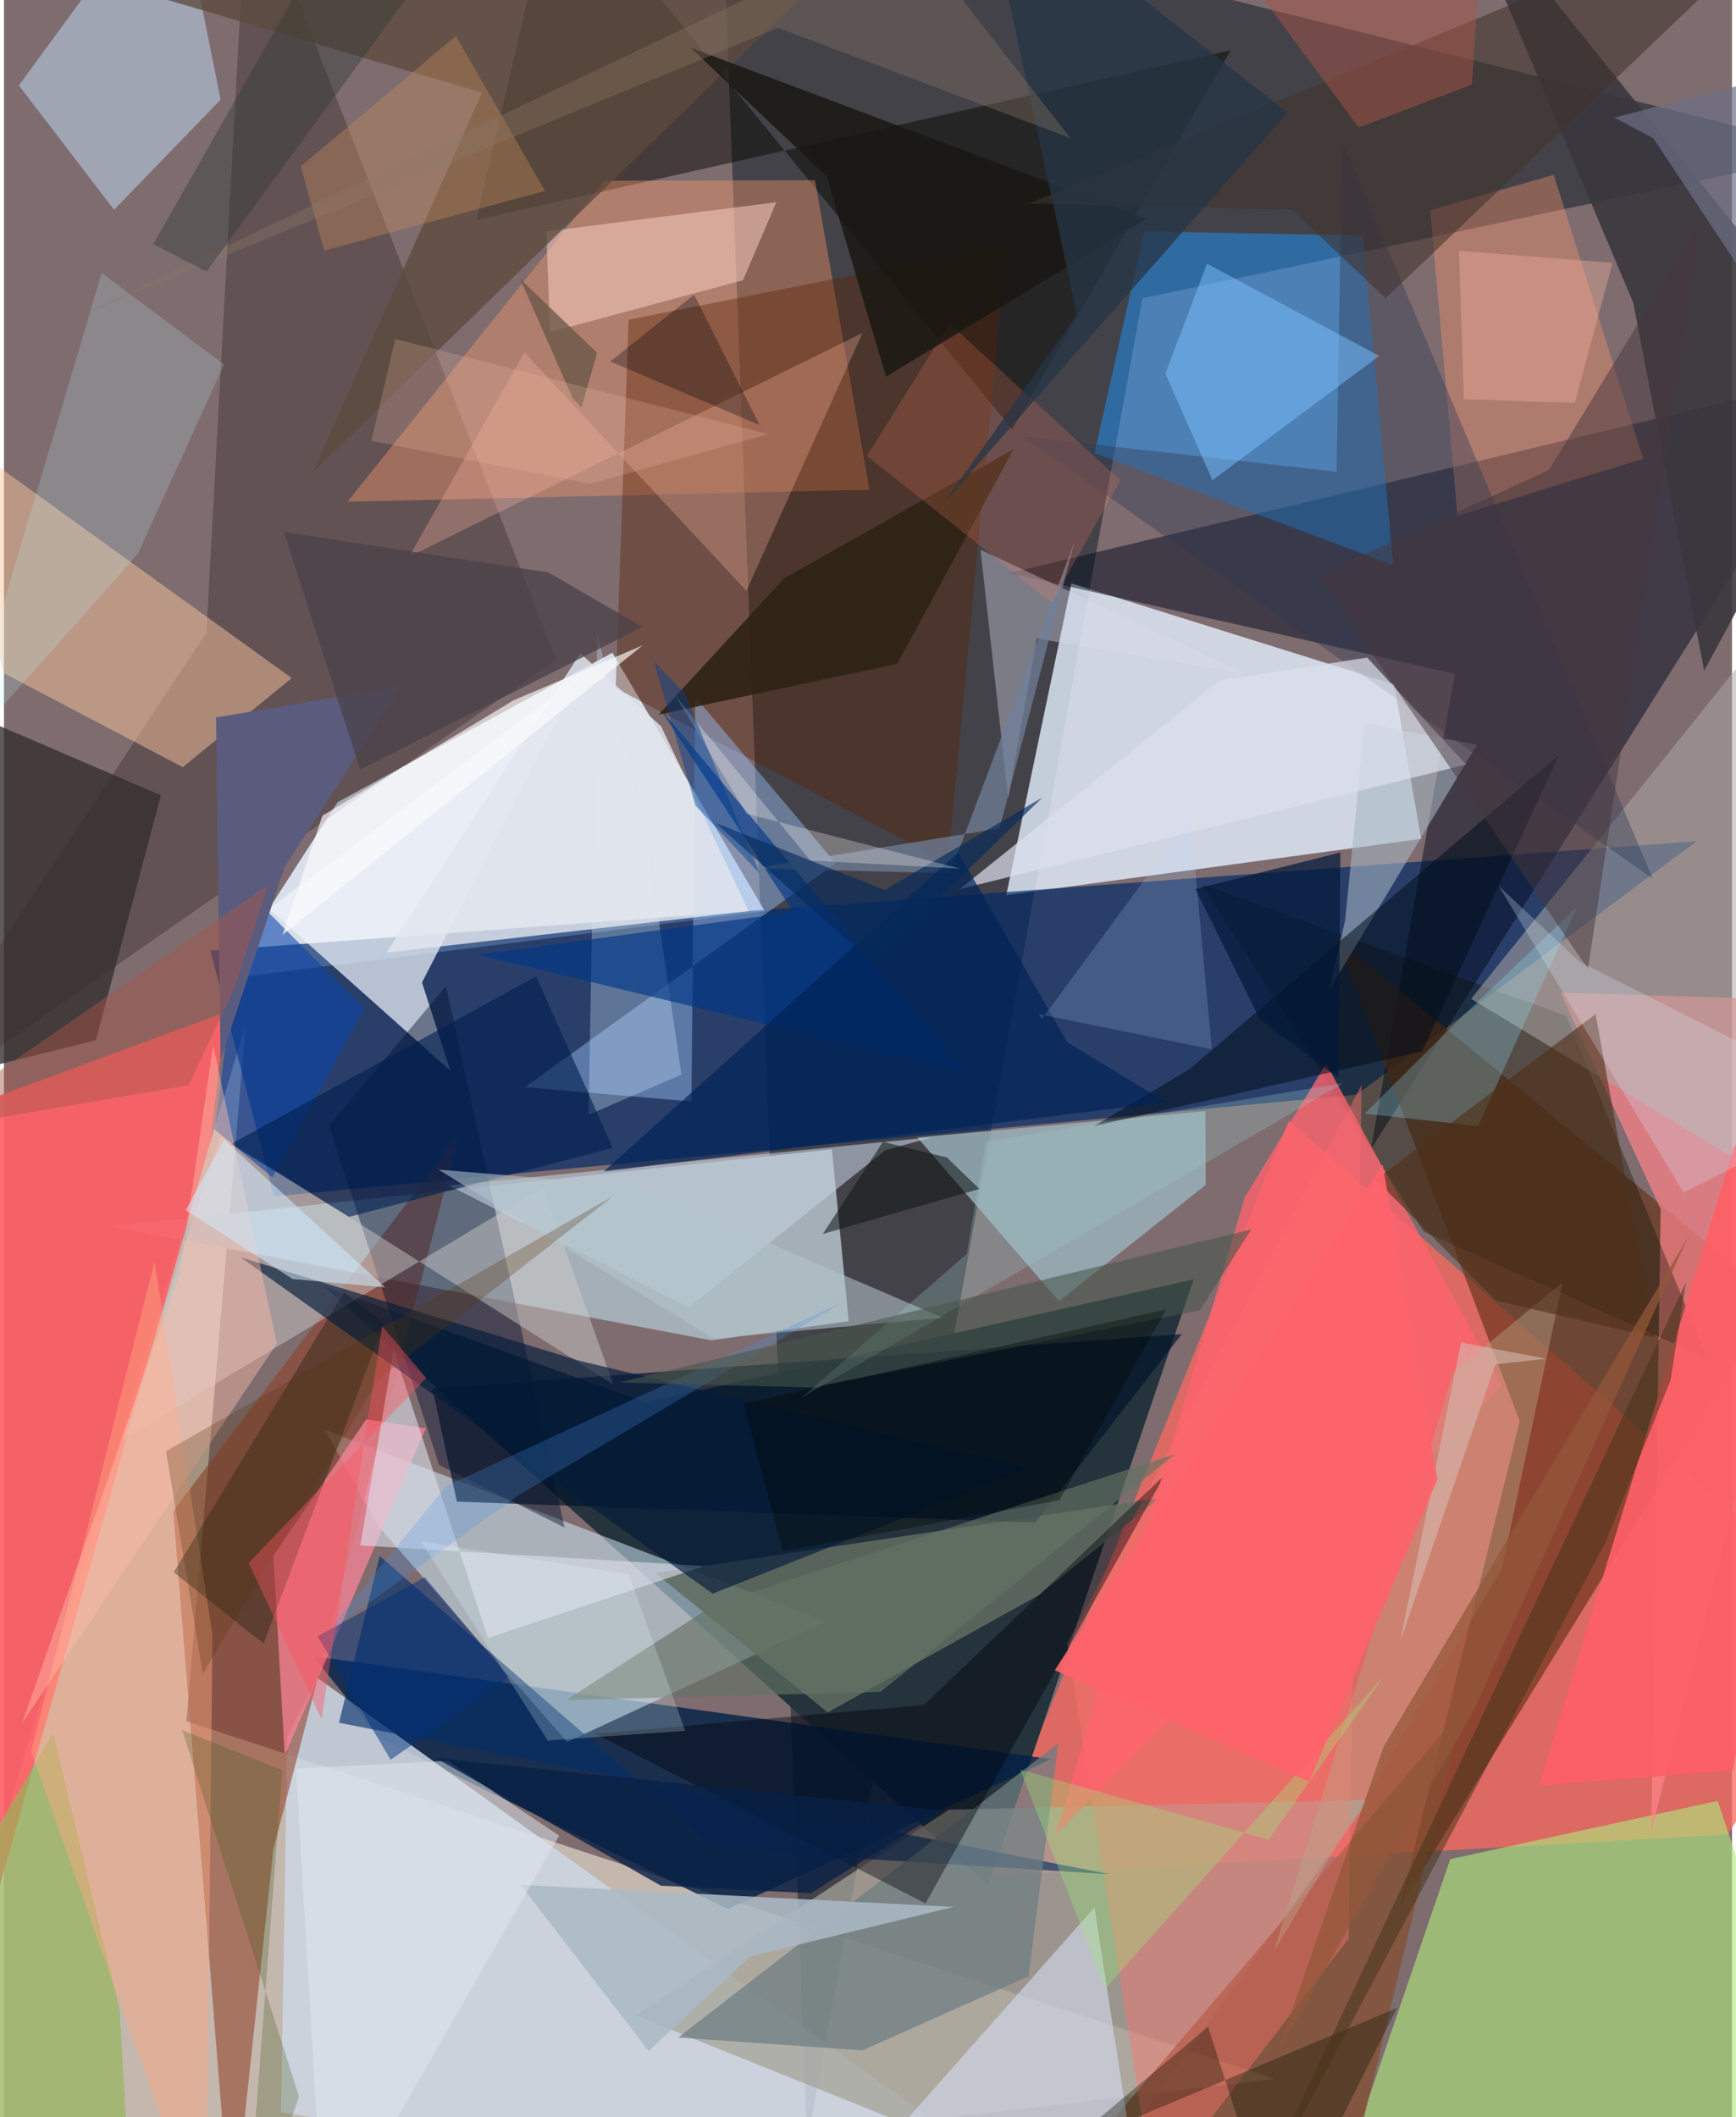 <svg xmlns="http://www.w3.org/2000/svg" width="228" height="278" viewBox="0 0 836 1024"><path fill="#7e6c6f" d="M0 0h836v1024H0z"/><path fill="#ebe2d3" fill-opacity=".635" d="M88.263 832.476l526.428 172.994L-62 1086l178.909-590.144z"/><path fill="#00121c" fill-opacity=".463" d="M550.752 144.283l336.074-71.026L346.89-62l41.65 1098.426z"/><path fill="#e4ecf9" fill-opacity=".894" d="M368.12 440.73l-261.797 32.82 55.123-85.586 132.887-72.25z"/><path fill="#f8695e" fill-opacity=".765" d="M898 785.096l-64.02 102.178-361.071 20.473 148.63-365.831z"/><path fill="#e3effd" fill-opacity=".804" d="M685.586 405.721l-200.703 27.22L516.4 282.154l156.18 48.839z"/><path fill="#24333c" fill-opacity=".992" d="M154.671 622.053l321.62 289.678 99.23-292.965-265.081 59.64z"/><path fill="#002a68" fill-opacity=".675" d="M654.511 529.407l-523.906 49.206-30.71-118.8 719.011-52.964z"/><path fill="#a6b0b8" fill-opacity=".996" d="M408.668 639.019l-66.444 9.263-290.344-55.05 348.666-37.35z"/><path fill="#022046" fill-opacity=".8" d="M149.505 801.001l31.7 39.333 169.064 83.028 156.187-72.51z"/><path fill="#fe6167" fill-opacity=".925" d="M100.148 551.103L-10.854 943.035l-7.232-407.31 125.122-46.144z"/><path fill="#00091d" fill-opacity=".49" d="M898 178.91L661.281 555.921 701.84 325.9l-215.393-48.751z"/><path fill="#d7f1fe" fill-opacity=".514" d="M397.984 784.183l-125.54 58.344-91.596-104.667-25.4-46.176z"/><path fill="#66341c" fill-opacity=".675" d="M856.564 627.972L675.33 922.216l57.948-234.786-88.572-233.501z"/><path fill="#afe97d" fill-opacity=".612" d="M699.66 899.198l129.392-28.17L898 1076.303l-253.27-16.09z"/><path fill="#cdd8e5" fill-opacity=".839" d="M137.076 839.924l-3.061 181.686L533.67 1086 151.56 811.444z"/><path fill="#1a95ff" fill-opacity=".482" d="M657.336 113.88l-105.723-1.952-24.043 107.194 144.55 54.267z"/><path fill="#ff828a" fill-opacity=".706" d="M801.456 584.747l-48.41-104.72L898 484.622 796.892 886.064z"/><path fill="#0d0100" fill-opacity=".239" d="M117.943-62l149.223 381.137L-62 547.837 97.937 305.992z"/><path fill="#080800" fill-opacity=".478" d="M228.581 106.36l364.94-82.1L487.775 207.7 267.496-62z"/><path fill="#903c25" fill-opacity=".549" d="M130.348 894.355L110.191 1082.6 81.917 730.76 220.13 548.648z"/><path fill="#a5a399" fill-opacity=".745" d="M660.41 870.508l-203.291 4.765-151.629 99.514 217.03 87.172z"/><path fill="#fe9a6c" fill-opacity=".392" d="M166.185 242.662l124.298-155.28 101.862-.198 26.35 149.676z"/><path fill="#eff2f8" fill-opacity=".725" d="M128.181 439.54l87.737 78.284-13.684-42.647L278.27 327.36z"/><path fill="#fbc79e" fill-opacity=".482" d="M-.336 325.46l-25.9-116.75 165.439 119.25-52.666 43.085z"/><path fill="#000f2d" fill-opacity=".424" d="M213.846 476.952l-56.557 67.446L210.51 708.55l60.685 30.25z"/><path fill="#9bb5c0" fill-opacity=".788" d="M441.892 550.166l139.301-12.74.216 35.646-70.97 56.299z"/><path fill="#616d61" fill-opacity=".859" d="M558.865 724.568l-243.757 36.325 83.444 67.335 102.11-56.731z"/><path fill="#572000" fill-opacity=".38" d="M295.932 332.782l160.795 84.783 28.118-299.172-182.666 36.269z"/><path fill="#c0d9f4" fill-opacity=".522" d="M7.215 41.314l46.065 60.153 51.523-53.285L82.77-62z"/><path fill="#3a373d" fill-opacity=".902" d="M822.515 324.382L898 184.748 700.217-62l87.975 208.38z"/><path fill="#92b8eb" fill-opacity=".471" d="M334.455 337.145l67.953 80.402-150.354 108.278 80.522 6.93z"/><path fill="#844e31" fill-opacity=".745" d="M646.168 1073.102l59.335-246.093-181.88 213.285-107.202 44.987z"/><path fill="#091100" fill-opacity=".353" d="M686.913 595.739l137.086 61.284-68.103-165.63-176.51-63.785z"/><path fill="#acaaa3" fill-opacity=".533" d="M847.038 312.102L709.79 483.1 898 597.098l-14.327.489z"/><path fill="#ff8598" fill-opacity=".71" d="M130.337 752.53l44.89-66.006 28.84 4.316-68.228 158.325z"/><path fill="#35302e" fill-opacity=".788" d="M-58.529 326.872l134.472 57.799L44.46 503.156-62 529.539z"/><path fill="#00122a" fill-opacity=".647" d="M498.955 736.4l70.865-91.139-362.567 26.252 11.845 54.782z"/><path fill="#d0cdcb" fill-opacity=".463" d="M260.819 574.238l33.948 95.384-190.11-120.478L57.123 696.35z"/><path fill="#ff9771" fill-opacity=".369" d="M703.173 249.46l-13.195-147.798 59.765-17.12 43.231 137.356z"/><path fill="#ff736d" fill-opacity=".431" d="M656.79 524.644L514.407 794.842l41.856 265.804 94.258-123.078z"/><path fill="#95b556" fill-opacity=".675" d="M55.953 972.046L62.361 1086-62 984.831l85.744-146.716z"/><path fill="#022d68" fill-opacity=".624" d="M181.747 752.568l-19.653 80.656 372.743 73.257-189.912-11.84z"/><path fill="#d3dcf2" fill-opacity=".596" d="M543.21 1023.773l-168.292 28.688 14.515 26.115 138.132-156.002z"/><path fill="#6e7e83" fill-opacity=".729" d="M510.117 843.068L326.153 985.48l89.131 6.214 80.383-35.83z"/><path fill="#ffbaa3" fill-opacity=".294" d="M251.75 170.419l-55.676 98.812 219.28-108.205-56.16 124.76z"/><path fill="#c1d1e0" fill-opacity=".584" d="M215.314 573.394l116.081 58.96 94.907-75.993 23.22-6.435z"/><path fill="#ffd6ca" fill-opacity=".498" d="M357.53 135.538l16.151-37.76-111.29 14.182 1.767 48.66z"/><path fill="#ffa882" fill-opacity=".443" d="M72.843 610.089L13.142 847.347 97.683 1086l3.201-295.373z"/><path fill="#d7dbed" fill-opacity=".38" d="M485.811 386.085l-13.39-120.193 129.33 60.385-102.081-17.485z"/><path fill="#010009" fill-opacity=".404" d="M286.13 838.581l158.98-13.97 116.454-111.217L445.818 920.62z"/><path fill="#0b45a9" fill-opacity=".584" d="M116.561 429.881l57.712 57.917-44.374 81.605-27.867-22.99z"/><path fill="#5b4a3c" fill-opacity=".757" d="M-62-41.638l293.237 86.45-81.765 183.557L390.2-5.706z"/><path fill="#031400" fill-opacity=".318" d="M125.572 794.924l58.218-154.732-19.312-15.145L82.124 760.48z"/><path fill="#a7b8c4" fill-opacity=".573" d="M658.21 349.823l-9.311 94.91-7.576 33.752 71.245-118.262z"/><path fill="#2c3856" fill-opacity=".392" d="M644.692 228.173L492.855 211.08l304.74 213.84L647.342 67.896z"/><path fill="#ff646e" fill-opacity=".776" d="M724.484 670.018l-84.857-155.592-39.33 64.634-91.469 308.224z"/><path fill="#dbdcea" fill-opacity=".612" d="M188.554 653.016l-16.18 94.466 166.454 9.948-104.731 34.82z"/><path fill="#d8f0ff" fill-opacity=".306" d="M287.027 306.186l-4.194 232.968 44.91-19.388-15.849-107.78z"/><path fill="#7cc0ff" fill-opacity=".494" d="M582.018 127.539l-20.158 53.16 22.782 51.573 80.664-60.121z"/><path fill="#dce1ed" fill-opacity=".698" d="M588.15 329.095L462.42 430.007l244.941-60.243-47.892-51.716z"/><path fill="#fd6066" fill-opacity=".918" d="M898 481.706l-60.995 72.827-94.281 308.975 93.816-7.193z"/><path fill="#021b39" fill-opacity=".647" d="M114.5 608.13l164.007 50.058 217.275 51.84-152.917 60.766z"/><path fill="#003687" fill-opacity=".651" d="M465.02 518.655L316.724 341.83l65.178 99.272-152.61 20.64z"/><path fill="#000d19" fill-opacity=".525" d="M686.108 508.496l-158.781 36.177 45.999-27.444 178.946-152.055z"/><path fill="#2d2315" fill-opacity=".882" d="M488.433 217.197l-110.899 62.426-60.84 66.054 115.498-24.635z"/><path fill="#b8a585" fill-opacity=".412" d="M724.71 758.548l29.317-138.324-52.875 43.526-86.693 279.89z"/><path fill="#90e6fc" fill-opacity=".263" d="M760.929 438.778l-47.775 105.83-54.816-5.947 45.706-45.682z"/><path fill="#708199" fill-opacity=".725" d="M362.496 420.002l119.124-19.333 36.367-138.876-60.198 160.572z"/><path fill="#aab9c5" fill-opacity=".863" d="M459.409 922.31l-209.52-10.716 62.065 80.445 49.083-45.837z"/><path fill="#ff7e5d" fill-opacity=".208" d="M540.11 232.315l-82.657-75.837-39.967 64.05 89.4 70.962z"/><path fill="#181712" fill-opacity=".82" d="M332.222 23.073l220.414 82.812-125.921 76.284-28.688-96.859z"/><path fill="#002051" fill-opacity=".612" d="M109.827 553.347l57.08 35.213L294.54 555.2l-37.096-82.992z"/><path fill="#c2faff" fill-opacity=".192" d="M-22.014 365.583l86.85-97.81 41.682-91.499-59.25-44.26z"/><path fill="#657265" fill-opacity=".647" d="M566.64 703.245l-222.93 72.83-71.633 46.146 151.914-3.87z"/><path fill="#e1e5ee" fill-opacity=".82" d="M185.123 460.734l93.707-144.74 39.078 35.251 42.369 89.473z"/><path fill="#0f1300" fill-opacity=".353" d="M616.426 1086l-33.902-105.72-69.686 58.54 160.976-67.6z"/><path fill="#41332d" fill-opacity=".565" d="M623.118 101.42l45.306 42.826L884.625-62 496.043 98.461z"/><path fill="#5b5c7d" d="M104.785 512.618l-2.197-165.593 89.709-15.185-56.559 87.623z"/><path fill="#b3c5cc" fill-opacity=".565" d="M306.178 573.658l-95.941-7.948 133 81.686 110.776-10.085z"/><path fill="#002357" fill-opacity=".69" d="M514.499 504.158l-52.813-91.874-171.441 154.304 271.957-33.466z"/><path fill="#ffbeab" fill-opacity=".435" d="M132.018 649.898L101.196 505.52 84.994 616.416 8.814 833.319z"/><path fill="#c88c5d" fill-opacity=".373" d="M154.939 121.15l106.794-28.799-43.09-74.93-75.062 63.061z"/><path fill="#4a4049" fill-opacity=".749" d="M135.472 257.32l127.83 19.552 45.6 26.37-136.592 68.91z"/><path fill="#c1daff" fill-opacity=".18" d="M500.638 490.492l83.709 17.015-10.391-112.11-71.689 97.298z"/><path fill="#47373e" fill-opacity=".498" d="M635.9 278.34l111.5-50.965 73.75-121.086-54.847 362.363z"/><path fill="#9eee77" fill-opacity=".314" d="M532.757 961.843l135.46-151.998-56.449 79.907-120.112-33.869z"/><path fill="#263646" fill-opacity=".753" d="M472.717-62l46.393 214.151-64.201 90.903L621.01 54.47z"/><path fill="#443218" fill-opacity=".518" d="M594.883 1086l218.795-465.742-7.408 47.21-31.32 78.106z"/><path fill="#a65648" fill-opacity=".494" d="M655.385 61.68L602-10.282l114.425-44.583-6.253 95.764z"/><path fill="#cfe9fe" fill-opacity=".545" d="M184.45 622.676l-77.976-71.474-18.577 34.132 51.71 33.266z"/><path fill="#503019" fill-opacity=".616" d="M721.697 629.035l-58.042-58.522 106.315-80.025 28.509 156.452z"/><path fill="#4594e8" fill-opacity=".247" d="M155.763 790.23l58.089-71.367 193.42-89.838-158.358 94.13z"/><path fill="#e4fbff" fill-opacity=".22" d="M201.725 745.5l61.328 96.321 66.517-4.69-27.276-75.68z"/><path fill="#e0e7f0" fill-opacity=".514" d="M214.619 851.64l53.994 36.19L154.83 1086 141.3 855.37z"/><path fill="#00030a" fill-opacity=".302" d="M293.288 174.81l72.169 30.717 10.265 20.405-41.828-83.416z"/><path fill="#8d7867" fill-opacity=".349" d="M515.954 66.82L374.517 13.424 37.944 152.2l397.14-188.894z"/><path fill="#3e5618" fill-opacity=".263" d="M142.769 1014.134L117.034 1086l17.669-229.814-48.541-19.457z"/><path fill="#f6b39f" fill-opacity=".373" d="M703.867 121.313l2.483 71.79 53.592 1.772 18.268-67.747z"/><path fill="#d7e5f6" fill-opacity=".271" d="M762.048 465.049L898 533.688l-85.409 43.053-89.522-148.304z"/><path fill="#9eccc9" fill-opacity=".275" d="M386.177 675.768l79.58-69.266 9.237-54.247 172.831-28.38z"/><path fill="#6d7086" fill-opacity=".69" d="M779.039 56.874L898 26.348l-13.367 171.358-86.665-130.8z"/><path fill="#47564b" fill-opacity=".58" d="M603.396 594.629l-305.697 74 93.043 2.451 187.81-37.312z"/><path fill="#021939" fill-opacity=".702" d="M607.576 493.055L576.406 430l70.119-17.715-.88 109.018z"/><path fill="#fbfcfb" fill-opacity=".659" d="M154.058 394.519l-19.35 57.732 174.285-140.1-62.49 26.57z"/><path fill="#082046" fill-opacity=".792" d="M390.333 915.678l63.893-39.874-245.353-25.516 108.957 61.758z"/><path fill="#2f3932" fill-opacity=".4" d="M72.279 118.012L174.729-62l43.89 28.544L97.983 131.342z"/><path fill="#062a5a" fill-opacity=".647" d="M426.065 430.436l-81.905-32.44 75.946 67.641 82.263-79.912z"/><path fill="#553510" fill-opacity=".282" d="M96.246 809.547L78.39 701.89l216.143-123.27-113.586 88.726z"/><path fill="#a95648" fill-opacity=".459" d="M89.348 524.938l22.063-47.129 16.312-49.7L-45.32 547.82z"/><path fill="#000600" fill-opacity=".357" d="M510.595 725.623l-133.873 24.71-18.92-71.4 204.33-45.59z"/><path fill="#655446" fill-opacity=".733" d="M275.141 192.635l-25.461-57.782 37.29 35.783-7.598 26.429z"/><path fill="#d5b9af" fill-opacity=".596" d="M704.913 649.287l41.115 7.874-24.524 2.696-46.097 134.24z"/><path fill="#101615" fill-opacity=".553" d="M396.11 596.838l75.743-21.774-15.693-15.26-30.947-7.524z"/><path fill="#fffdf5" fill-opacity=".286" d="M390.087 416.184l72.419 3.934-103.218-26.512-34.459-57.11z"/><path fill="#935739" fill-opacity=".722" d="M710.741 827.93L814.52 598.693 667.375 844.884l-51.004 147.18z"/><path fill="#f0bda7" fill-opacity=".231" d="M369.974 209.967l-180.701-46.018-11.51 49.261 105.743 20.773z"/><path fill="#02307a" fill-opacity=".482" d="M187.045 851.127l-35.298-59.696 51.835-28.604 40.595 48.384z"/><path fill="#fe5260" fill-opacity=".404" d="M204.299 666.449l-21.325-24.963-29.377 189.9-35.21-75.452z"/><path fill="#004091" fill-opacity=".451" d="M334.534 389.618l31.175 32.983-36.481-87.469-14.883-15.4z"/><path fill="#fe636b" fill-opacity=".929" d="M631.458 861.792l62.038-146.274-26.512-152.211-158.606 244.528z"/></svg>